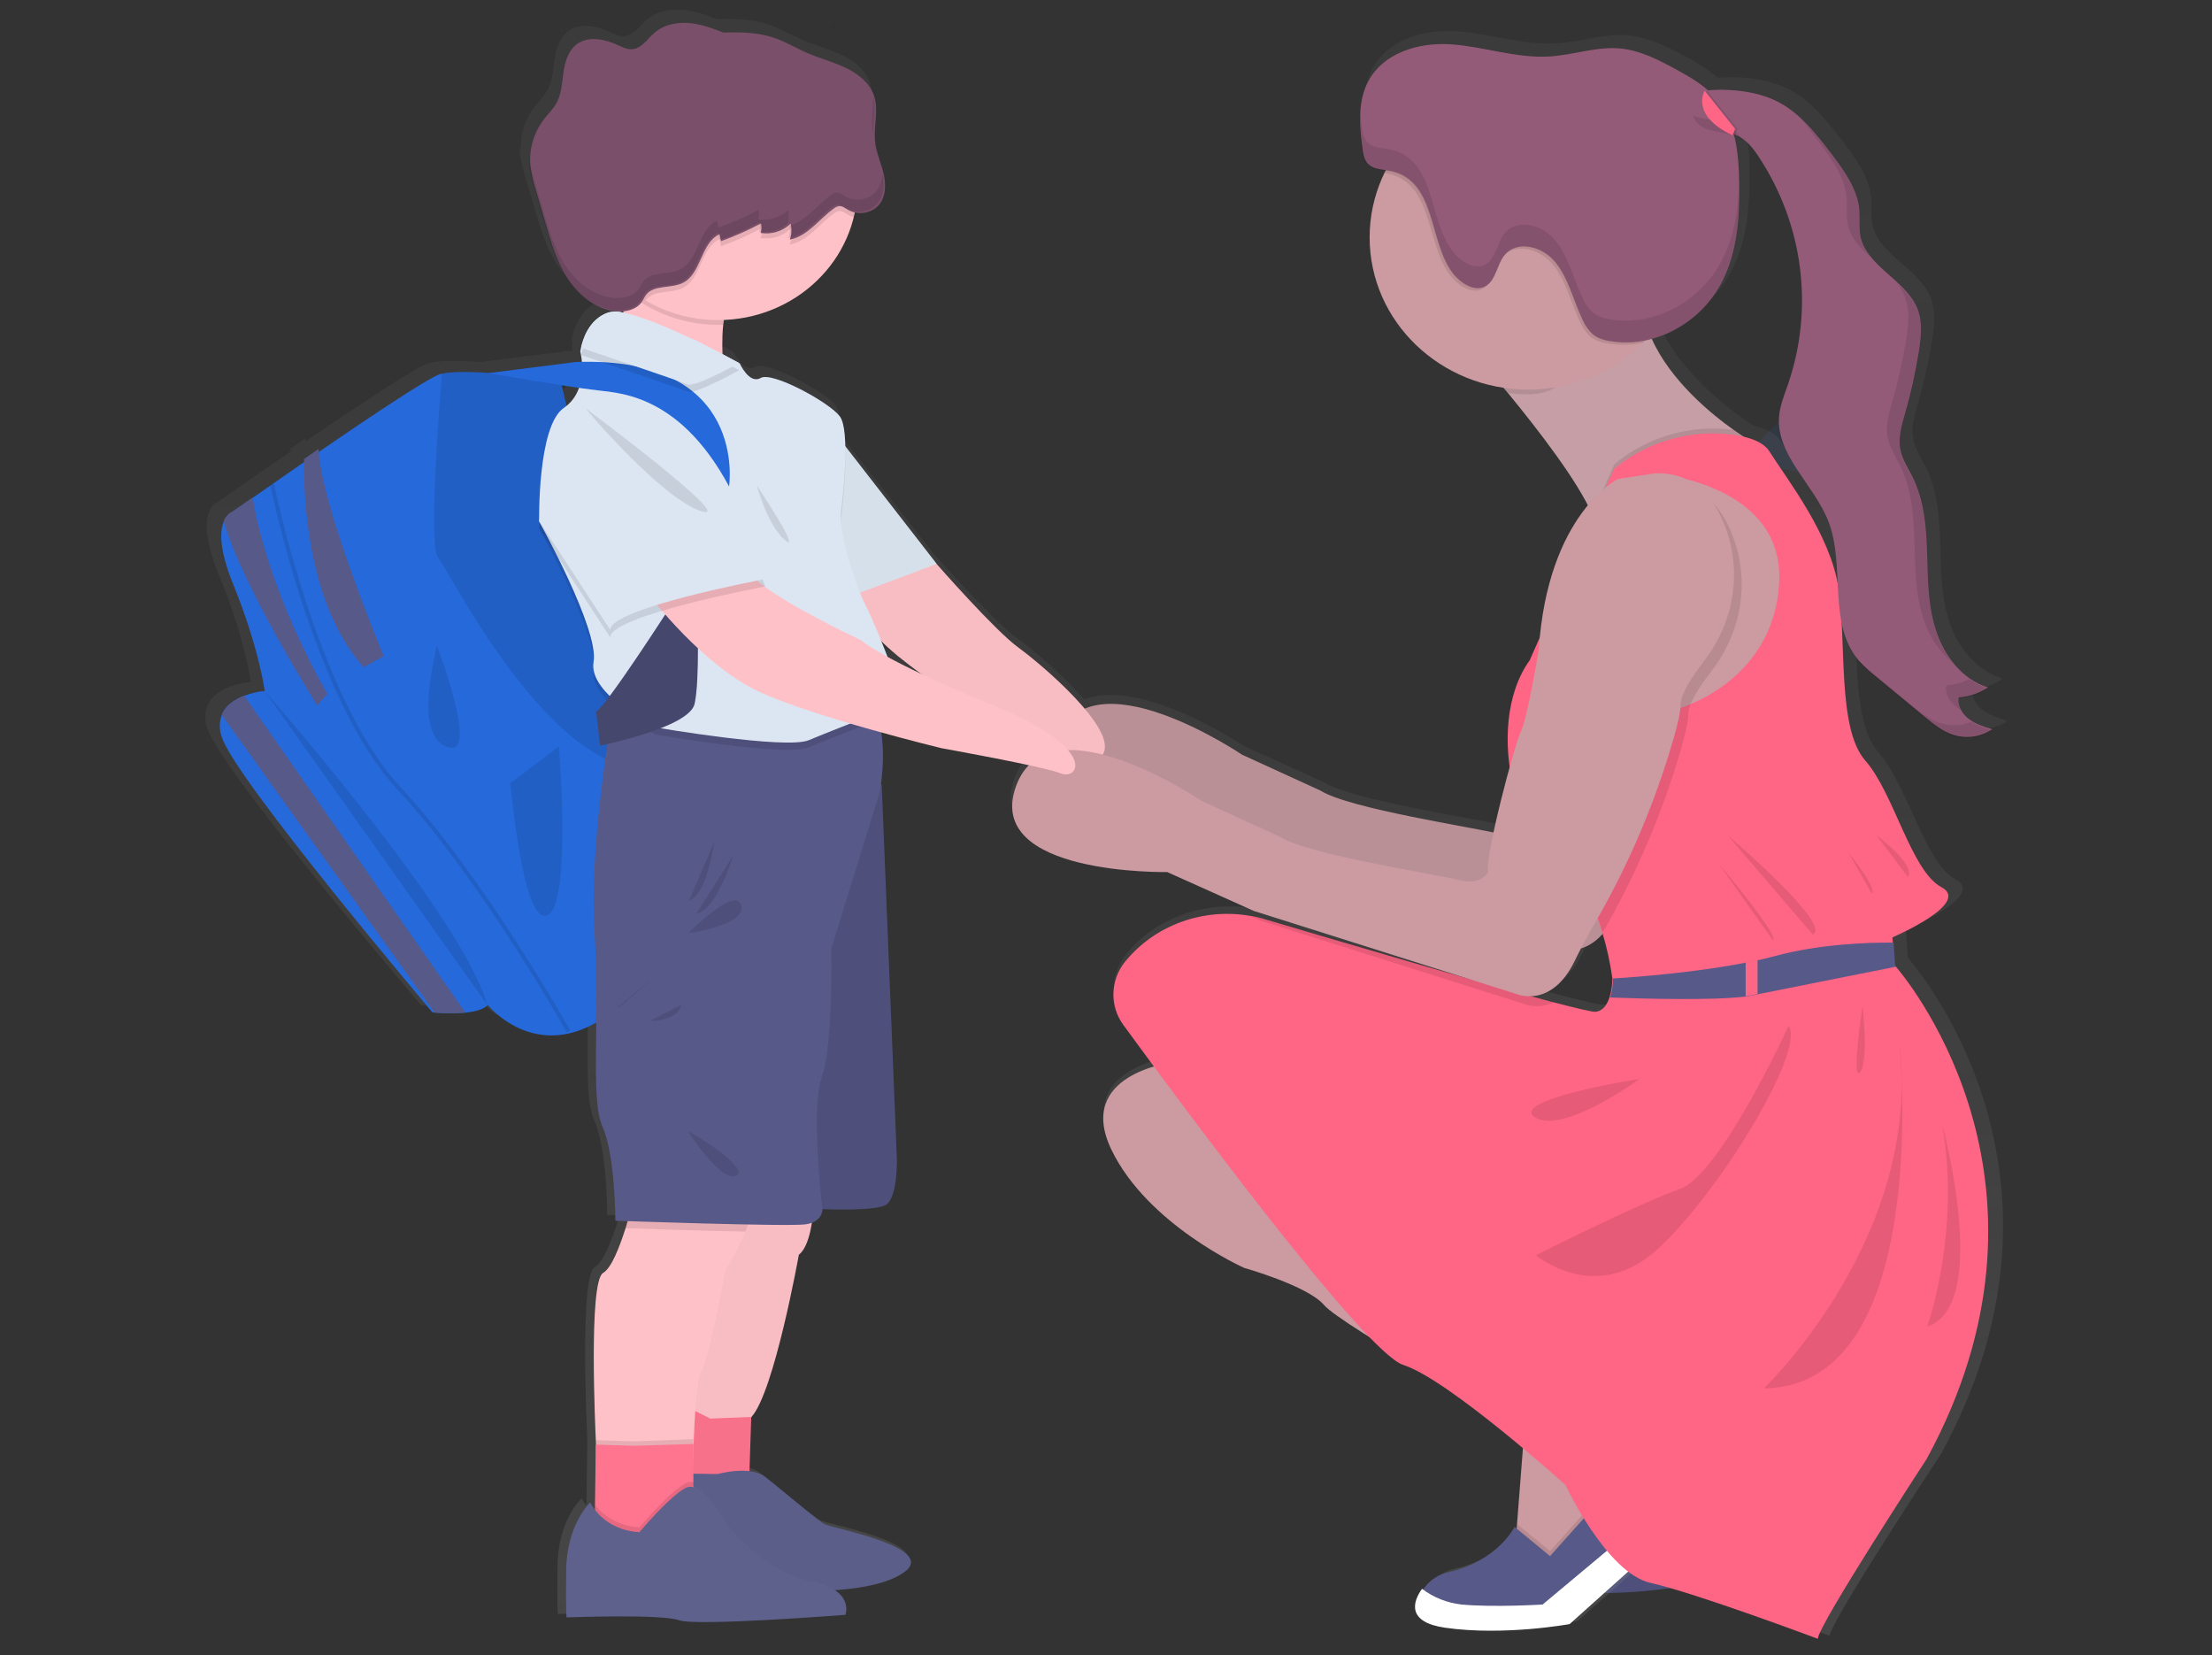 <?xml version="1.0" encoding="utf-8"?>
<!-- Generator: Adobe Illustrator 22.1.0, SVG Export Plug-In . SVG Version: 6.00 Build 0)  -->
<svg version="1.1" id="_x32_f6fd1f6-d78d-476c-9a6e-377c563dc101"
	 xmlns="http://www.w3.org/2000/svg" xmlns:xlink="http://www.w3.org/1999/xlink" x="0px" y="0px" viewBox="0 0 1097.1 820.8"
	 style="enable-background:new 0 0 1097.1 820.8;" xml:space="preserve">
<rect x="0" y="0" width="1097.1" height="820.8" fill="#333333" stroke="none"/>
<style type="text/css">
	.st0{fill:#FFC1C7;}
	.st1{fill:#575988;}
	.st2{fill:none;}
	.st3{opacity:0.1;enable-background:new    ;}
	.st4{opacity:0.1;fill:#2669DA;enable-background:new    ;}
	.st5{opacity:0.1;}
	.st6{fill:#2669DA;}
	.st7{fill:url(#SVGID_1_);}
	.st8{fill:#FFC1C8;}
	.st9{opacity:3.000000e-02;enable-background:new    ;}
	.st10{fill:#FF748F;}
	.st11{fill:#5D618C;}
	.st12{fill:#BA9097;}
	.st13{fill:#DCE6F2;}
	.st14{fill:#CC9AA1;}
	.st15{fill:#FFFFFF;}
	.st16{fill:#C69EA5;}
	.st17{fill:#FF6584;}
	.st18{opacity:0.2;enable-background:new    ;}
	.st19{fill:#794F6A;}
	.st20{fill:#945B79;}
	.st21{opacity:0.1;fill:none;stroke:#000000;stroke-width:2;stroke-miterlimit:10;enable-background:new    ;}
</style>
<title>back to school</title>
<path class="st0" d="M868.6,716.4l-3.8,5.3L841.5,755l-19.8,5.7L807,746.9l0.7-9.1l3.7-47.5c0,0-91.3-51.5-99.4-61.2
	s-39.6-18.4-39.6-18.4s-48-21.4-65.9-58.7s29.8-43.1,29.8-43.1l179.2,164.5L868.6,716.4z"/>
<path class="st1" d="M890.6,735.7l-56.8,50.9c0,0-32.6,6-61.8,1.8c-18.7-2.7-15.1-12.5-10.2-19.3l0.1-0.1c2.9-3.9,7.2-6.6,12.1-7.6
	c24.2-5.6,32.5-22.4,32.5-22.4l17.6,14.5l30.4-34.1l22.5,10.1L890.6,735.7z"/>
<line class="st2" x1="820.3" y1="777.6" x2="877" y2="730.2"/>
<path class="st3" d="M877,729.6l-13.4-6l1.3-1.8l3.8-5.3l-53.1-43.1L636.3,508.9c0,0-47.7,5.7-29.8,43.1s65.9,58.7,65.9,58.7
	s31.4,8.7,39.6,18.4s99.5,61.1,99.5,61.1l-3.7,47.5l-0.2,2.3l-1.2-1c0,0-8.3,16.8-32.5,22.4c-4.9,1.1-9.2,3.8-12.1,7.6l-0.1,0.1
	c-5,6.7-8.5,16.6,10.2,19.3c29.2,4.2,61.8-1.8,61.8-1.8l56.8-50.9L877,729.6z"/>
<path class="st4" d="M392.9,282h-24.2c6.7-0.2,12.3,4.8,12.5,11.2c0.2,6.4-5,11.8-11.7,12c-0.3,0-0.5,0-0.8,0h-140
	c-6.7-0.2-11.9-5.6-11.7-12c0.2-6.1,5.3-11,11.7-11.2H253c-6.7,0-12.1-5.2-12.1-11.6c0-6.4,5.4-11.6,12.1-11.6h-17.3
	c-6.7-0.2-11.9-5.6-11.7-12c0.2-6.1,5.3-11,11.7-11.2h140c6.7,0.2,11.9,5.6,11.7,12c-0.2,6.1-5.3,11-11.7,11.2h17.3
	c6.7,0,12.1,5.2,12.1,11.6C405,276.8,399.6,282,392.9,282L392.9,282z"/>
<g class="st5">
	<path class="st6" d="M910.8,234.2c-10.6,3.2-47.2-6-47.2-6s24.7-27.5,35.2-30.7c10.3-3.9,22,1,26,10.9c4,9.9-1.1,21.1-11.4,25
		C912.6,233.7,911.7,234,910.8,234.2L910.8,234.2z"/>
	<path class="st6" d="M815.2,232.2c6.3,8.8,40.9,23.3,40.9,23.3s-1.6-36.3-7.8-45.1c-6.9-8.3-19.5-9.7-28.2-3.1
		C812.3,213.3,810.2,223.8,815.2,232.2L815.2,232.2z"/>
</g>
<path class="st4" d="M366.5,40.3c0,0-10.2,27.1,10.9,29.5c2,0.9,4.4,0.5,5.9-1c0,0-1.5-0.5-0.1-3.1c0.5-0.9,0.8-1.9,1-3
	c0.3-1.4,0.2-2.8-0.4-4.1l0,0c0,0-0.9-8.7-13.2-15.4c0,0-2.2-3-3-3.2l0.6,5.2c0,0,4-0.6,6.5,1.5c0,0-6.3-1.6-6.5-0.7
	c0,0.2,0.5,2.8,0.5,2.8s6.9-1,10.7,2.3c0,0-7.3-2.9-10.5-1.3l1,3.8c0,0,7.3-1.4,11.7,2.2c0,0-7.7-2.8-11.5-1.4l1.5,3.6
	c0,0,7.1-1.2,10.8,1.8c0,0-9.2-2.4-10.4-1c0.6,1.4,1.5,2.7,2.4,3.9c0,0,5.1-0.8,7.1,1.2c0,0-6.3-1-6.6-0.3c0,0,3.2,3.7,5.9,4.8
	c-2.5-0.9-4.8-2.3-6.5-4.3c-0.2,1.6,0.2,3.1,0.9,4.5c0,0-2.7-1.2-1.7-5.5c0,0-2.4-3-2.4-3.6c0,0-1.6,4.1-1.3,6.9c0,0-2-3,0.8-7.9
	l-1.6-3.6c0,0-2.5,5.3-2.3,7.8c0,0-1.6-3.3,2-8.8l-1-3.7c-1.3,2.3-2.3,4.7-3,7.2c0,0-0.7-3.4,2.7-8.4l-0.4-2.6c0,0-1.8,3.2-2.2,4.2
	c-0.4,1-0.7,0.9-0.7,0.9c0.3-2.3,1.2-4.4,2.7-6.2C367.2,45.6,366.9,40.3,366.5,40.3z"/>
<linearGradient id="SVGID_1_" gradientUnits="userSpaceOnUse" x1="600" y1="-30.477" x2="600" y2="775.608" gradientTransform="matrix(1 0 0 -1 -51.45 780.43)">
	<stop  offset="0" style="stop-color:#808080;stop-opacity:0.25"/>
	<stop  offset="0.54" style="stop-color:#808080;stop-opacity:0.12"/>
	<stop  offset="1" style="stop-color:#808080;stop-opacity:0.1"/>
</linearGradient>
<path class="st7" d="M927.9,323.4c2.7,3,5.8,5.8,9,8.3l24.5,20c4.4,3.6,8.8,7.2,14.3,8.9c6.6,2,13.8,0.9,19.5-2.9l-0.4-0.1l0.4-0.3
	c-4.1-1.3-8.4-2.6-11.8-5.2c-2.8-2-4.7-5.1-5.2-8.4l0,0c0-0.2,0-0.3,0-0.5c0-0.5,0.1-0.9,0.1-1.4c5.3-0.4,10.3-2.1,14.7-5l-0.4-0.1
	l0.4-0.3c-13-4-22.1-15.7-26.2-28.2c-4.1-12.4-4.1-25.7-4.5-38.7c-0.4-13-1.4-26.4-7.3-38.1c-2.2-4.4-5-8.6-6.1-13.4
	c-0.3-1.4-0.4-2.9-0.4-4.3c0.1-4.6,1.5-9.3,2.8-13.8c2.9-10.1,5.2-20.4,6.9-30.7c0.7-3.7,1-7.4,1.1-11.1c0.1-3.6-0.5-7.3-1.8-10.7
	c-5.8-14.3-25.7-21.1-28.8-36.1c-0.4-2-0.5-4.1-0.5-6.1c0-1.1,0-2.3,0-3.4s0-2.4-0.1-3.5c-0.9-10.6-7.7-19.8-14.3-28.4
	c-7.9-10.3-16.3-21.1-28.5-26.6c-9.5-4.3-22.1-5.7-33.4-4.8c-5.1-4.2-10.6-7.8-16.5-10.8c-8.6-4.6-17.6-9.1-27.1-10.1
	c-12.1-1.3-24.1,3.2-36.2,3.9c-16.5,1-32.7-4.8-49.3-6s-35.5,4.1-42.9,20.1c-1.7,3.9-2.8,8-3.1,12.2l0,0c-0.1,0.8-0.1,1.6-0.2,2.4
	v0.1c-0.1,3.3,0,6.5,0.3,9.8v0.4c0,0.7,0.1,1.3,0.2,2c0,0.2,0,0.4,0.1,0.6c0,0.6,0.1,1.2,0.2,1.8l0.1,0.6c0.1,0.8,0.2,1.5,0.3,2.3
	c0.2,1.6,0.5,3.1,1,4.6c0.3,0.9,0.8,1.7,1.3,2.4c1.8,2.2,4.5,2.8,7.3,3.3l2.2,0.3c-0.2,0.4-0.5,0.9-0.7,1.3
	c-5,10.1-7.6,21.1-7.5,32.3c0,37.9,29.2,69.3,67.5,75l2.3,2.7c14.1,16.9,31.8,39.6,40.2,55.8c-9.7,11.6-21.1,32.1-24.3,66.5
	l-4.8,10.8c-10.1,13.9-12.7,34-10.1,52.7c-2.8,10.1-6.1,22.8-8.3,33.3c-16.7-3.6-73.8-12.4-87.2-20.9L617,369.9
	c0,0-51.5-34.5-79.2-23c-10.6-12.5-26.6-25.6-33.4-30.5c-11.8-8.5-41.2-41.7-41.2-41.7l-46-58.6c-0.1-6.8-0.9-12.6-2.8-15.1
	c-5.4-7-34.1-22.4-39.9-19.1c-5.7,3.3-10.5-7.2-10.5-7.2l-0.4-0.2c-1.1-0.6-4.1-2.3-8.4-4.5c-0.2-4.9-0.1-9.8,0.4-14.7
	c0.1-0.8,0.2-1.6,0.3-2.4c31.3-1.1,58.1-22,65.5-51.3c0.2-0.8,0.3-1.5,0.5-2.3c4.2,0.9,8.6-0.3,11.6-3.2c4-4.1,4.2-10.5,2.9-16
	c-1.3-5.5-3.8-10.8-4.4-16.4c-0.8-7.7,2-15.7-0.6-22.9c-2.2-6.2-7.9-10.7-14-13.6c-6.1-2.9-12.8-4.6-19-7.3
	c-6-2.5-11.5-5.9-17.7-7.9c-8-2.6-16.6-2.7-25.1-2.5c-5.3-2.1-10.7-4-16.4-4.6c-6.3-0.7-13.2,0.5-18,4.5c-3.8,3.2-6.8,8.3-11.9,8.5
	c-2.5,0.1-4.8-1.1-7-2.1c-6.3-2.9-14.4-4.6-20.1-0.7c-4.6,3.1-6.3,8.8-7.1,14s-0.9,10.8-3.6,15.6c-1.6,2.9-4.1,5.3-6.2,7.9
	c-5.2,6.7-7.7,15.1-6.9,23.4v0.2c-0.3-1.2-0.6-2.3-0.8-3.5c0,0.9,0,1.8,0.1,2.7c0.5,4.1,1.5,8.2,2.8,12.2l5.2,17.5
	c2.6,8.9,5.3,17.9,10.4,25.8c2,3.1,4.3,6,7,8.5c4.3,4.3,9.8,7.4,15.8,8.8c2.1,0.5,4.3,0.6,6.5,0.4c0,0.3-0.1,0.5-0.1,0.7
	c-0.5-0.1-0.9-0.2-1.4-0.2c-2-0.4-4.2-0.4-6.2,0.2c-9.9,3.4-12.9,13.7-13.8,17.7c-0.2,1-0.3,1.7-0.3,1.7s0.2,0.6,0.4,1.6l-0.1,0.3
	c-0.2,1-0.3,1.7-0.3,1.7s0.2,0.6,0.4,1.7l-2.6,0.1l-43.3,5.4c-9.9-0.7-19.3-0.8-24.3,0.3c-0.4,0.1-0.8,0.2-1.3,0.3
	c-6.3,2.1-35,21.1-60.9,38.7c0-0.5,0-1-0.1-1.4l-7.3,5c0,0.5,0,1,0,1.5c-1.8,1.2-3.7,2.5-5.4,3.7c-7.9,5.4-15.1,10.3-20.4,14.1
	c-6.5,4.5-10.5,7.3-10.5,7.3s-2.4,0.7-4,4.3c-2,4.5-2.7,13.6,4.6,31.5c13.1,31.8,15.9,53.3,15.9,53.3c-3.5,0.4-7,1.2-10.4,2.4
	c-4.5,1.7-9.3,4.7-11.2,9.6c-1.3,3.5-1.3,7.2-0.1,10.7C108.8,381.5,209,498.5,209,498.5l1.3,0.1c5.1,0.4,10.3,0.4,15.4,0
	c4.7-0.5,9.1-1.5,11.1-3.8c0,0,22.2,27.4,54.8,8.7c-0.2,24.8-0.9,43,3.2,52.2c6.4,14.2,6.4,46.7,6.4,46.7l6.1,0.2
	c-0.3,1.2-0.7,2.4-1.1,3.6c-2.8,8.9-6.9,19.6-11.3,22.2c-7.4,4.3-3.9,78.9-3.6,85.3l0,0c0,0.3,0,0.4,0,0.4l-0.4,30.1v2.4
	c-0.9-1.2-1.7-2.4-2.4-3.7c0,0-11.8,10.8-12,33.7c-0.2,22.9,0.2,23.7,0.2,23.7s47.7-1.8,56.7,1.4c9,3.2,83.8-2.7,83.8-2.7
	s2.8-6.9-5.2-12.2c12.7-0.9,26.6-3.2,34.8-8.9c17.9-12.4-36.1-22.1-39.9-24s-22.4-17.8-30.1-23.7c-2.3-1.6-5.1-2.6-8-2.8l1-27
	c11.5-12.4,23.9-80.9,23.9-80.9c4.1-3.3,5.8-11.2,6.6-16c3-1,5.1-3.7,5.2-6.7l0,0c13.1,0.4,29.7,0.3,32.9-2.7
	c5.4-5.2,4.8-22.7,4.8-22.7l-7.7-186.1l-0.5-0.7c1.3-8.5,1.3-17.2,0.1-25.7c17.2,4.7,30.6,7.9,30.6,7.9s25.9,4.6,44.1,8.4
	c-3,3-5.2,6.7-6.6,10.6c-16.3,44.6,76.3,42.7,76.3,42.7l43.7,19.4l102.9,32.3c-33.1-9.4-70.8-20.4-96.5-27.9
	c-2.5-0.7-5.1-1.3-7.7-1.8c-23.6-4.1-48.1,4.1-63.1,22.3c-0.2,0.2-0.3,0.4-0.5,0.7c-7.4,9.2-7.6,22-0.7,31.5
	c3.9,5.3,9.2,12.4,15.4,20.7c-13,3.8-34.6,14.3-21.5,41.4c18.2,37.6,67,59,67,59s31.9,8.8,40.2,18.5c2.3,2.7,11.3,8.8,23,16
	c7.5,7.7,13.4,12.7,16.9,13.8c14,4.4,41.2,25.6,60.4,41.6l-2.9,38l-0.2,2.3l-1.2-1c0,0-8.5,16.9-33,22.5c-4.9,1.1-9.3,3.8-12.3,7.7
	l-0.1,0.1l-0.7,1l-0.6-0.4c-5,6.8-7.4,16.7,11.6,19.4c29.7,4.2,62.8-1.8,62.8-1.8l29.6-26.2c3.3,2.7,7.1,4.6,11.3,5.6
	c22.1,4.8,84.2,27.9,84.2,27.9c0-6.5,54.9-89.7,54.9-89.7c74.1-134.6-6.5-235.1-15.4-245.6l-0.8-0.9l-0.7-11.2l-0.2-2.6
	c0,0,40-17,24.7-25c-15.3-8.1-23.9-46.9-38.3-63c-11.3-12.6-10.6-41.9-11.8-66.8c1.3,6.2,4.1,11.9,8.1,16.9c0.1,0.1,0.2,0.2,0.3,0.3
	l-1.1-0.9C927.3,322.7,927.6,323.1,927.9,323.4z M435.2,313.1c5.1,5.3,14.1,12.1,20.1,16.4c-7.1-3.3-12.7-6.2-17-8.4
	C437.4,318.4,436.3,315.7,435.2,313.1L435.2,313.1z M282.9,187c-1.2,3.5-3.5,6.7-6.5,9l-2.5-10.4C277.3,186.1,280.3,186.6,282.9,187
	z M784.8,472.7c1-2,2-4.1,3.1-6c4.4-1.4,8.3-4,11.2-7.4c2.2,7.3,3.8,14.7,4.8,22.2c0,0.3,0,0.5,0,0.5c-0.1,3-0.5,6-1.4,9
	c-1.2,3.5-3.3,6.8-7.1,7.2c-1.6,0.2-9.4-1.7-21.2-4.7c-3.4-0.9-7.1-1.9-11.1-3C769.3,490.1,778,486.7,784.8,472.7z M883,218.4
	c-2.3-3.6-7.2-5.9-13.2-7.3c-1.1-0.7-2.8-1.8-4.9-3.3c-10.5-7.4-31.6-24.1-41.3-45.4c2.7-0.7,5.3-1.6,7.9-2.8
	c3.9-1.7,7.7-3.9,11.1-6.4c1.2-0.9,2.3-1.8,3.4-2.7c2.8-2.4,5.3-5,7.5-7.9c0.9-1.2,1.8-2.3,2.5-3.6c1.2-1.9,2.3-3.8,3.3-5.8
	c2.3-4.6,4-9.5,5.3-14.5c0.5-2,0.9-4,1.3-6.1s0.7-4.1,0.9-6.2c0.8-7.3,1.1-14.7,0.9-22c0-0.3,0-0.7,0-1.1c0-0.1,0-0.3,0-0.4l0,0
	c0-7.4-0.9-14.9-2.5-22.2c0.6,0.2,1.1,0.4,1.7,0.7c0.9,0.4,1.8,0.9,2.6,1.5c-0.2-0.3-0.4-0.6-0.6-0.8c3.6,2.3,6.4,5.8,8.8,9.3
	c22.6,33.8,28.1,75.6,14.9,113.7c-1.8,5.2-4,10.3-4.5,15.7c-1.8,19.4,17.6,34.2,24.8,52.5c3.6,9.1,4.2,19.3,4.6,29.3
	C911.9,257.4,892,232.4,883,218.4L883,218.4z"/>
<path class="st8" d="M403.1,602.3c0,0-0.9,15.1-6.9,19.9c0,0-12.2,68.1-23.5,80.4l-1.9,6.9l-47.1-5.1l9.4-60.2l8.8-55.4L403.1,602.3
	z"/>
<path class="st9" d="M403.1,602.3c0,0-0.9,15.1-6.9,19.9c0,0-12.2,68.1-23.5,80.4l-1.9,6.9l-47.1-5.1l9.4-60.2l8.8-55.4L403.1,602.3
	z"/>
<polygon class="st10" points="352.3,703.4 372.6,702.6 371.6,733.2 356,743.2 328,737.3 338.3,696.4 "/>
<polygon class="st9" points="352.3,703.4 372.6,702.6 371.6,733.2 356,743.2 328,737.3 338.3,696.4 "/>
<path class="st11" d="M356,730.9c0,0,15.9-4.5,23.5,1.4s25.9,21.6,29.6,23.5c3.7,2,56.7,11.6,39.2,23.9s-62.5,8.8-62.5,8.8
	s-29.4-8.2-30.2-8.6c-0.8-0.4-18.8-8.8-19.4-9.4c-0.6-0.6,5.1-39.8,5.1-39.8L356,730.9z"/>
<path class="st9" d="M356,730.9c0,0,15.9-4.5,23.5,1.4s25.9,21.6,29.6,23.5c3.7,2,56.7,11.6,39.2,23.9s-62.5,8.8-62.5,8.8
	s-29.4-8.2-30.2-8.6c-0.8-0.4-18.8-8.8-19.4-9.4c-0.6-0.6,5.1-39.8,5.1-39.8L356,730.9z"/>
<path class="st6" d="M309.9,323.6l-0.9,56l-2.1,119.5l-1.3,1c-37.4,31-63.7-1.8-63.7-1.8c-2,2.3-6.3,3.3-10.9,3.8
	c-5.1,0.4-10.1,0.4-15.2,0l-1.3-0.1c0,0-98.6-116.4-104.6-136.8c-1.2-3.5-1.2-7.2,0.1-10.7c1.9-4.9,6.6-7.8,11.1-9.5
	c3.3-1.2,6.7-2.1,10.2-2.4c0,0-2.8-21.4-15.7-53c-7.2-17.8-6.5-26.8-4.5-31.3c1.6-3.5,3.9-4.3,3.9-4.3s4-2.8,10.4-7.2
	c5.3-3.7,12.3-8.6,20.1-14l7.2-5c26.6-18.3,58.7-39.9,65.3-42.2c0.4-0.1,0.8-0.3,1.3-0.3c13.5-3.1,58.7,3.4,58.7,3.4L309.9,323.6z"
	/>
<path class="st2" d="M309.9,323.6l-0.9,56c-44.7-12.6-86.2-96.4-91.7-103c-4.7-5.7,0.1-69.6,1.9-91.3c13.5-3.1,58.7,3.4,58.7,3.4
	L309.9,323.6z"/>
<path class="st3" d="M309.9,323.6l-0.9,56c-44.7-12.6-86.2-96.4-91.7-103c-4.7-5.7,0.1-69.6,1.9-91.3c13.5-3.1,58.7,3.4,58.7,3.4
	L309.9,323.6z"/>
<path class="st12" d="M822.5,214.6c0,0-34.8,17.2-39.2,84.6c0,0-5.7,34.3-8.8,40.4c-3.1,6-18.2,63-16.3,69.9c0,0-3.1,6.9-14.8,3.9
	c-11.6-3-74.4-12.4-88.5-21.4l-38.9-17.8c0,0-76-51.5-92-7.2c-16,44.3,75,42.5,75,42.5l43,19.3L772.2,470c0,0,17.3,7.5,28.9-16.6
	c7.4-15.2,16.3-29.7,26.4-43.4c0,0,26.4-71.1,26.1-83.1s28.3-40.7,28.3-40.7s5.7-75.9-40.8-74.4L822.5,214.6z"/>
<path class="st8" d="M453.9,273.2c1.9,2.1,10.7,6.5,10.7,6.5s28.9,33,40.5,41.4c11.6,8.4,49.6,40.7,41.9,52.9
	c-7.7,12.2-16.3,9.5-16.3,9.5l-68-45.2c0,0-23.9-16.4-28.7-24.2s-10.8-24.2-10.8-24.2L453.9,273.2z"/>
<path class="st9" d="M453.9,273.2c1.9,2.1,10.7,6.5,10.7,6.5s28.9,33,40.5,41.4c11.6,8.4,49.6,40.7,41.9,52.9
	c-7.7,12.2-16.3,9.5-16.3,9.5l-68-45.2c0,0-23.9-16.4-28.7-24.2s-10.8-24.2-10.8-24.2L453.9,273.2z"/>
<polygon class="st13" points="415.8,216.8 464.6,279.6 420.7,296.1 402.5,243.5 "/>
<polygon class="st9" points="415.8,216.8 464.6,279.6 420.7,296.1 402.5,243.5 "/>
<path class="st1" d="M428.5,376.9l8.8,12.4l7.5,185c0,0,0.6,17.5-4.7,22.6s-49,1.8-49,1.8s1.6-188.6,2.2-192.2
	S428.5,376.9,428.5,376.9z"/>
<path class="st3" d="M428.5,376.9l8.8,12.4l7.5,185c0,0,0.6,17.5-4.7,22.6s-49,1.8-49,1.8s1.6-188.6,2.2-192.2
	S428.5,376.9,428.5,376.9z"/>
<path class="st8" d="M369.7,610.7c-2.9,6.7-6.2,13.3-10,19.6c0,0-8.2,44.7-11.6,48.8c-2.5,3-3.7,25.5-4.1,37.2
	c-0.2,4.2-0.2,7.1-0.2,7.1l-48,22l-0.2-29c0,0,0-0.1,0-0.4l0,0c-0.3-6.4-3.8-80.5,3.5-84.8c4.3-2.5,8.3-13.3,11.1-22
	c2.1-6.8,3.4-12.5,3.4-12.5s53.3-3.3,57.8,2.2C372.9,600.8,371.8,605.5,369.7,610.7z"/>
<path class="st3" d="M369.7,610.7c-21.6-0.4-48.7-1.3-59.7-1.7c2.1-6.8,3.4-12.5,3.4-12.5s53.3-3.3,57.8,2.2
	C372.9,600.8,371.8,605.5,369.7,610.7z"/>
<path class="st1" d="M306.7,336.6c0,0-14.8,75.3-11.9,123.8s-2.2,84.3,4.1,98.5c6.3,14.2,6.3,46.4,6.3,46.4s85.4,3,94.2,1.8
	s8.5-7.5,8.5-7.5s-6-50-0.3-65.7s4.7-63.6,4.7-63.6l23.9-77.1c0,0,7.2-34.6-7.8-48.8C413.1,330.2,306.7,336.6,306.7,336.6z"/>
<path class="st14" d="M813.4,734.5l-3.8,5.3l-23.3,33.3l-19.8,5.7l-14.8-13.9l0.7-9.1l3.7-47.5c0,0-91.3-51.5-99.4-61.2
	c-8.2-9.6-39.6-18.4-39.6-18.4s-48-21.4-65.9-58.7s29.8-43.1,29.8-43.1l179.2,164.5L813.4,734.5z"/>
<polygon class="st3" points="809.7,739.8 786.4,773 766.6,778.8 751.8,764.9 752.5,755.8 768.8,769.1 799.2,735.1 "/>
<path class="st1" d="M835.3,753.8l-56.8,50.9c0,0-32.6,6-61.8,1.8c-18.7-2.7-15.1-12.5-10.2-19.3l0.1-0.1c2.9-3.9,7.2-6.6,12.1-7.6
	c24.2-5.6,32.5-22.4,32.5-22.4l17.6,14.5l30.4-34.1l22.5,10.1L835.3,753.8z"/>
<path class="st15" d="M835.3,754.4l-56.8,50.9c0,0-32.6,6-61.8,1.8c-18.7-2.7-16.3-12.5-11.4-19.3c5.6,4.3,12.4,7,19.6,7.8
	c16,1.5,40.2,0,40.2,0l56.7-47.4L835.3,754.4z"/>
<path class="st8" d="M366.3,144.2c-4.6,2.2-6.7,9.1-7.6,16.9c-1.4,13.3,0.9,29.4,0.9,29.4s-62.8-16.5-56.1-19.7
	c3.9-1.8,5.9-15.3,6.9-26.3c0.8-8.2,1-15,1-15S378.8,138.2,366.3,144.2z"/>
<path class="st16" d="M866,217.3c0,0-76.2,69.1-73.7,49c0.4-2.8-0.7-6.7-2.6-11.2c-7-16.3-26.5-41.6-41.7-60.1
	c-11.2-13.6-20.1-23.5-20.1-23.5s94.6-76.3,87.1-32.9c-1.6,9.9-0.1,20,4.1,29.1c9.4,21.3,30.3,38.1,40.8,45.5
	C863.6,215.8,866,217.3,866,217.3z"/>
<path class="st3" d="M804.5,151.8c-1.4,1.6-6.4,7.3-7.9,8.8c-14.3,14.3-16.2,34.9-38.5,34.9c-3.4,0-6.7-0.2-10-0.6
	c-11.2-13.6-20.1-23.5-20.1-23.5s94.6-76.3,87.1-32.9C813.1,148.9,800.5,142.8,804.5,151.8z"/>
<path class="st14" d="M836.7,117.7c0,41.7-35.2,75.5-78.7,75.5c-43.5,0-78.7-33.8-78.7-75.5c0-41.7,35.2-75.5,78.7-75.5c0,0,0,0,0,0
	c43.3-0.2,78.5,33.4,78.7,74.9C836.7,117.3,836.7,117.5,836.7,117.7z"/>
<path class="st3" d="M866,217.3c0,0-76.2,69.1-73.7,49c0.4-2.8-0.7-6.7-2.6-11.2l11-24.9c13.5-11.3,30.8-17.6,48.7-17.7
	c3.3,0,6.5,0.2,9.8,0.6l0.6,0.1C863.6,215.8,866,217.3,866,217.3z"/>
<path class="st17" d="M955.6,723.4c0,0-54,82.7-54,89.2c0,0-61.1-22.9-82.9-27.7c-21.8-4.8-42.3-48.6-42.3-48.6
	s-57.8-52.2-80.4-59.5c-19.2-6.1-111.3-130.9-138.8-168.5c-6.9-9.4-6.6-22.1,0.7-31.3l0.5-0.6c14.8-17.9,38.7-26.4,62.1-22.2
	c2.5,0.4,5.1,1,7.5,1.8c39.5,11.7,108,31.9,142.5,41c11.6,3,19.3,4.8,20.8,4.7c3.8-0.4,5.8-3.6,7-7.2c0.9-2.9,1.3-5.9,1.4-8.9
	c0,0,0-0.2,0-0.5c-1.1-7.7-2.7-15.2-5-22.7c-4-13.3-11-28.8-22.6-36.2c-9.6-6.2-17.3-19.7-21.3-35.5c-5.4-21.3-4.1-46.7,7.9-63.3
	l11.6-26.3l19.4-44l10.8-24.5c13.5-11.3,30.8-17.6,48.7-17.7c3.3,0,6.5,0.2,9.8,0.6c8.3,1.1,15.5,3.5,18.5,8.2
	c9.2,14.5,30.1,41,34.3,67.5s-0.8,69.9,13.4,86c14.2,16.1,22.6,54.6,37.7,62.7c15.1,8-24.3,24.9-24.3,24.9l0.2,2.5l0.7,11.1
	c0,0,0.3,0.3,0.8,0.9C949.2,489.7,1028.4,589.6,955.6,723.4z"/>
<path class="st1" d="M940.5,479.3c-16.5,3.3-52.6,10.5-68.7,13.7l-2.8,0.6c-0.9,0.2-2,0.3-3.1,0.5c-16.2,2.1-51.3,1.1-67.3,0.5
	c0.9-2.9,1.3-5.9,1.4-8.9c0,0,0-0.2,0-0.5c12.2-0.8,41.2-3,66-7.9c2-0.4,4-0.8,6-1.2c2.8-0.6,5.5-1.3,8.2-2c22.2-6,45.7-6.8,59-6.7
	l0.7,11.1C939.7,478.4,939.9,478.7,940.5,479.3z"/>
<path class="st17" d="M871.7,475.9v17l-2.8,0.6c-0.9,0.2-2,0.3-3.1,0.5v-16.8C867.8,476.8,869.8,476.4,871.7,475.9z"/>
<path class="st3" d="M887.1,508.6c0,0-33.6,73.8-54,81s-71.3,32.8-71.3,32.8s29.2,24.7,59.6-2.4S895.9,520.6,887.1,508.6z"/>
<path class="st3" d="M923.8,498.6c0,0,3.1,28-1.3,33.1S923.8,498.6,923.8,498.6z"/>
<path class="st3" d="M942.1,517c0,0,17,170.5-67.2,171.4C874.9,688.4,953.7,613.4,942.1,517z"/>
<path class="st3" d="M963.4,558c0,0,24.2,89.5-7.5,99.7C955.9,657.7,972.5,611.3,963.4,558z"/>
<path class="st3" d="M813,535.1c-1.6,0-65.3,10.5-51.5,19S813,535.1,813,535.1z"/>
<path class="st3" d="M857,414.3c0,0,52.1,44.3,42.1,49.1"/>
<path class="st3" d="M852.6,428.5c0,0,30.1,35.5,26.7,37.7"/>
<path class="st3" d="M916.9,423c0,0,13.8,16.6,11.6,20.2"/>
<path class="st3" d="M930.8,414.3c0,0,19.8,14.7,15.4,20.5"/>
<path class="st14" d="M820.9,234.8c0,0,64.4,4.8,61.5,54.5s-50.9,62.4-50.9,62.4l-62.5-17.2C769.1,334.5,797,238.1,820.9,234.8z"/>
<path class="st3" d="M628.1,456c39.5,11.7,108,31.9,142.5,41c-4.6,2.2-9.9,2.5-14.7,0.8l-130.3-41.2l-5.1-2.3
	C623.1,454.6,625.6,455.2,628.1,456z"/>
<path class="st3" d="M848.6,333.1c-6.1,7.8-11.5,16.3-11.3,21.5c0.1,3.8-2.5,13.5-6,24.9c-9,28.8-21.2,56.5-36.4,82.8
	c-4-13.3-11-28.8-22.6-36.2c-9.6-6.2-17.3-19.7-21.3-35.5c3.1-11.4,6-21,7.1-23.3c3.1-6,8.8-40.4,8.8-40.4
	c0.5-8.7,1.7-17.4,3.6-25.9c4.6-20.9,12.3-34.9,19.4-44c8.6-11,16.3-14.8,16.3-14.8l18.5-2.7c21.3-0.7,31.6,14.9,36.6,32
	C867.4,292.8,862.3,315.5,848.6,333.1z"/>
<path class="st14" d="M802.4,237.5c0,0-34.8,17.2-39.2,84.6c0,0-5.7,34.3-8.8,40.4c-3.1,6-18.2,63-16.3,69.9c0,0-3.1,6.9-14.8,3.9
	c-11.6-3-74.4-12.4-88.5-21.4l-38.9-17.8c0,0-76-51.5-92-7.2s75,42.5,75,42.5l43,19.3l130.3,41.2c0,0,17.3,7.5,28.9-16.6
	c2.9-6,6-11.7,9-17c15.7-26.8,28.2-55.1,37.4-84.6c3.6-11.5,6.1-21.1,6-24.9c-0.1-5.3,5.3-13.7,11.3-21.5
	c13.8-17.6,18.8-40.3,12.7-61.6c-5-17.1-15.3-32.7-36.6-32L802.4,237.5z"/>
<path class="st3" d="M366.3,144.2c-4.6,2.2-6.7,9.1-7.6,16.9c-0.8,0-1.6,0-2.4,0c-16.9,0-33.2-5.9-45.8-16.7c0.8-8.2,1-15,1-15
	S378.8,138.2,366.3,144.2z"/>
<path class="st8" d="M425.3,92.4c0,36.6-30.9,66.3-69.1,66.3s-69.1-29.7-69.1-66.3s30.9-66.3,69.1-66.3
	C394.3,26.2,425.2,55.8,425.3,92.4z"/>
<path class="st3" d="M448.6,351.9c0,0-36.1,13.9-47.4,18.7s-76-6.3-76-6.3s-33.6-16.3-30.8-32.5s-27-69.6-27-69.6
	s-0.9-47.3,12.2-56.3c13.2-9,8.2-28,8.2-28s0.1-0.6,0.3-1.7c0.8-4,3.8-14.3,13.5-17.6c2-0.5,4.1-0.6,6.1-0.2
	c9.4,1.4,24.8,8.1,37.5,14.2c10.5,5.1,19.3,9.9,21.3,11l0.4,0.2c0,0,4.7,10.5,10.4,7.2c5.7-3.3,33.9,12,39.2,19
	c5.3,6.9,1.6,39.5,0.6,47.6c-0.9,8.1,5.3,32.2,12.2,46.1C436.4,317.6,448.6,351.9,448.6,351.9z"/>
<path class="st13" d="M448.6,348.3c0,0-36.1,13.9-47.4,18.7s-76-6.3-76-6.3s-33.6-16.3-30.8-32.5s-27-69.6-27-69.6
	s-0.9-47.3,12.2-56.3c13.2-9,8.2-28,8.2-28s0.1-0.6,0.3-1.7c0.8-4,3.8-14.3,13.5-17.6c2-0.5,4.1-0.6,6.1-0.2
	c9.4,1.4,24.8,8.1,37.5,14.2c10.5,5.1,19.3,9.9,21.3,11l0.4,0.2c0,0,4.7,10.5,10.4,7.2c5.7-3.3,33.9,12,39.2,19
	c5.3,6.9,1.6,39.5,0.6,47.6s5.3,32.2,12.2,46.1C436.4,313.9,448.6,348.3,448.6,348.3z"/>
<path class="st1" d="M331.7,302c0,0-31,48.2-36,50.8l1.9,16.9c0,0,44.2-8.8,46.9-20.7s1.3-47.6,1.3-47.6L331.7,302z"/>
<path class="st18" d="M331.7,302c0,0-31,48.2-36,50.8l1.9,16.9c0,0,44.2-8.8,46.9-20.7s1.3-47.6,1.3-47.6L331.7,302z"/>
<path class="st3" d="M375.3,240.6c0,0,5.5,20.3,14.1,27.3C398.1,274.8,375.3,240.6,375.3,240.6z"/>
<path class="st8" d="M321.5,294.3c0.8,1.4,27.3,36,55.2,48.8c27.9,12.8,90.3,27.9,90.3,27.9s50.5,9,59.2,12.5
	c8.6,3.5,19.6-12-34.5-34.2c-54.2-22.1-64.7-31.9-64.7-31.9s-47.1-22-54.6-32.9C364.8,273.6,321.5,294.3,321.5,294.3z"/>
<path class="st3" d="M341.2,462.8c0.9-0.6,23.5-23.8,26.4-13.9S341.2,462.8,341.2,462.8z"/>
<path class="st3" d="M354.4,417c-0.3,0.9-3.5,26.5-12.6,29.5"/>
<path class="st3" d="M363.8,423.9c0,0-8.2,27.4-18.5,29.2"/>
<path class="st3" d="M322.4,506.2c0,0,13.8,0.3,15.7-8.1"/>
<path class="st3" d="M341.2,561c1.9,0.3,31.4,18.4,23.9,22C357.6,586.6,341.2,561,341.2,561z"/>
<path class="st3" d="M343.9,713.6v2.8c-0.2,4.2-0.2,7.1-0.2,7.1l-48,22l-0.2-29c0,0,0-0.1,0-0.4l0,0v-2l19.2,0.6L343.9,713.6z"/>
<polygon class="st10" points="352.9,755.7 312.9,770.4 294.9,760.3 295.1,746.3 295.5,716.3 314.7,716.9 343.9,716 343.9,736.9 "/>
<path class="st3" d="M352.9,755.8l-40,14.7l-18-10.2l0.2-14c5.3,6.6,13.4,10.7,22.1,11c0,0,14.1-16.9,22.7-21.8
	c1.2-0.7,2.7-0.9,4.1-0.5v2L352.9,755.8z"/>
<path class="st11" d="M317.2,759.7c0,0-16.3,0.2-24.5-14.7c0,0-11.6,10.8-11.9,33.5c-0.2,22.7,0.2,23.5,0.2,23.5s47-1.8,55.8,1.4
	c8.8,3.1,82.5-2.7,82.5-2.7s4.9-12.4-17.4-16.7c-22.3-4.3-40.6-27.1-41.3-28c-0.6-1-12.3-22.9-20.8-18.1
	C331.3,742.7,317.2,759.7,317.2,759.7z"/>
<path class="st3" d="M416.2,14.4l-4.7-0.6l2.9-0.1L416.2,14.4z"/>
<path class="st3" d="M425.3,92.4c0,5.1-0.6,10.3-1.8,15.3c-1-0.3-2.1-0.7-3-1.2c-1.3-0.8-2.7-2-4.3-1.8c-0.9,0.1-1.8,0.5-2.5,1.1
	c-7.4,5.2-13,13.8-22,15.5c0.9-2.5,1-5.3,0.4-7.9c-3.9,3.8-9.4,5.5-14.9,4.6c0.7-1.5,0.7-3.2,0.2-4.7c-6.4,3.4-13,6.4-19.8,8.8
	c-0.2-1.2-0.5-2.3-0.7-3.5c-9.6,4.5-8.9,19.8-18.5,24.3c-5.7,2.7-13.8,0.8-17.8,5.6c-0.2,0.2-0.3,0.4-0.4,0.6
	c-32.5-19.1-42.8-59.9-22.9-91.1c19.9-31.2,62.4-41,94.9-22C412.7,48,425.2,69.4,425.3,92.4L425.3,92.4z"/>
<path class="st19" d="M360.5,16.8c-5.8-2.3-11.7-4.6-17.9-5.3c-6.2-0.7-13,0.5-17.7,4.5c-3.8,3.2-6.7,8.3-11.7,8.4
	c-2.4,0.1-4.7-1.1-6.9-2.1c-6.3-2.9-14.1-4.5-19.8-0.7c-4.5,3.1-6.2,8.7-7,14s-0.9,10.8-3.5,15.5c-1.6,2.9-4.1,5.3-6.1,7.9
	c-5.2,6.7-7.6,15-6.8,23.3c0.5,4.1,1.4,8.2,2.7,12.1l5.1,17.4c2.6,8.8,5.2,17.8,10.2,25.6c4.9,7.8,12.6,14.6,21.8,16.6
	c5.6,1.2,12.4,0.2,15.5-4.4c0.8-1.2,1.3-2.5,2.2-3.6c3.9-4.8,12-2.9,17.8-5.6c9.6-4.5,8.9-19.8,18.5-24.3l0.7,3.5
	c6.8-2.5,13.4-5.4,19.8-8.8c0.5,1.6,0.4,3.2-0.2,4.7c5.4,0.9,11-0.8,14.9-4.6c0.7,2.6,0.6,5.3-0.4,7.9c9-1.7,14.6-10.3,22-15.5
	c0.7-0.6,1.6-1,2.5-1.1c1.6-0.1,2.9,1,4.3,1.8c4.8,2.8,11,2,14.9-1.8c4-4.1,4.1-10.5,2.9-15.9c-1.3-5.5-3.8-10.7-4.3-16.3
	c-0.8-7.6,2-15.5-0.6-22.8c-2.1-6.1-7.8-10.6-13.8-13.5c-6-2.9-12.6-4.6-18.7-7.2c-5.9-2.5-11.3-5.9-17.4-7.9
	c-8.8-2.9-18.3-2.7-27.6-2.4"/>
<path class="st6" d="M361.6,241.2c0,0,10-64.9-76-61.7l-43.3,5.5c0,0,41.3,7.1,51.3,8.2l1.1,0.1C303.9,195,335.7,193,361.6,241.2z"
	/>
<path class="st3" d="M306.7,499.8v-0.7C342,469.8,306.7,499.8,306.7,499.8z"/>
<path class="st1" d="M230.8,502.1c-5.1,0.4-10.1,0.4-15.2,0L110,354.5c1.9-4.9,6.6-7.8,11.1-9.5L230.8,502.1z"/>
<path class="st1" d="M162.3,344.1l-5,5.7c0,0-38.1-60.7-46.3-91.6c1.6-3.5,3.9-4.3,3.9-4.3s4-2.8,10.4-7.2
	C127.7,261.3,135.8,296.8,162.3,344.1z"/>
<path class="st1" d="M190.3,325.4l-10,5.4c-27.4-30.8-29.8-82.5-29.5-103.2l7.2-5C158.9,249.8,190.3,325.4,190.3,325.4z"/>
<path class="st3" d="M216.6,320c-0.3,3.9-11.9,43.7,5,50.3C238.6,376.9,216.6,320,216.6,320z"/>
<path class="st3" d="M253,388.4c0.6,2.1,6.3,70.8,18.5,65.4c12.2-5.4,5.7-83.7,5.7-83.7L253,388.4z"/>
<path class="st3" d="M836.7,117.7c0,19.5-7.8,38.3-21.9,52.3c-5.7,1.2-11.7,1.3-17.5,0.3c-3-0.4-5.8-1.4-8.2-3.1
	c-2.3-2-4.1-4.5-5.3-7.3c-4.6-9.5-6.9-20.4-13.4-28.5c-6.4-8.1-19.5-11.7-25.7-3.3c-3.4,4.5-3.9,11.4-8.5,14.6
	c-5.4,3.8-12.6-0.7-16.8-6c-12.4-15.7-8.2-46.5-31.9-50.8l-1-0.2c18.5-37.8,65.3-54,104.7-36.3C819.1,61.7,836.7,88.4,836.7,117.7z"
	/>
<path class="st20" d="M689,84.6c-3.8-0.7-8.3-0.6-10.9-3.8c-1.5-1.9-2-4.5-2.3-7c-1.5-10.7-2.4-22.1,2-31.8
	c7.3-15.9,26-21.2,42.2-20c16.3,1.2,32.2,7,48.5,6c12-0.7,23.7-5.2,35.7-3.9c9.4,1,18.2,5.5,26.7,10.1c7.9,4.3,16,8.9,21.7,16.4
	c8.3,10.9,9.8,26,10,40.1c0.3,16.6-0.9,33.8-8.2,48.4c-10.5,21.2-34,33.8-55.9,30c-3-0.4-5.8-1.4-8.2-3.1c-2.3-2-4.1-4.6-5.3-7.3
	c-4.6-9.5-6.9-20.4-13.4-28.5c-6.4-8.1-19.5-11.6-25.7-3.3c-3.4,4.5-3.9,11.4-8.5,14.6c-5.4,3.7-12.6-0.7-16.8-6
	C708.4,119.7,712.7,88.9,689,84.6z"/>
<path class="st20" d="M880,49.6c12,5.5,20.3,16.2,28.1,26.4c6.5,8.5,13.2,17.7,14.1,28.2c0.3,4.3-0.3,8.7,0.5,12.9
	c3,15,22.6,21.7,28.3,36c2.7,6.7,1.8,14.2,0.7,21.3c-1.7,10.3-3.9,20.5-6.8,30.5c-1.7,6-3.6,12.3-2.3,18.4c1,4.7,3.8,8.9,6,13.3
	c5.8,11.7,6.8,25,7.2,37.9c0.4,12.9,0.4,26.1,4.5,38.4c4,12.3,12.9,24,25.7,28c-4.3,2.8-9.3,4.5-14.5,4.9c-0.8,4,1.6,8.1,5,10.7
	c3.4,2.6,7.5,3.9,11.6,5.1c-5.6,3.8-12.7,4.8-19.2,2.8c-5.4-1.7-9.8-5.3-14.1-8.8l-24.1-19.9c-3.2-2.5-6.2-5.3-8.9-8.3
	c-15.6-18.6-6.3-46.7-15-69c-7.1-18.1-26.1-32.9-24.4-52.1c0.5-5.4,2.6-10.5,4.4-15.7c13-37.9,7.6-79.4-14.6-113
	c-2.7-4.1-5.9-8.2-10.5-10.3c-7-3.2-16.9-1.8-20.9-8.2c-2.1-3.4-2.5-9.3-2.7-13C851,43.3,868.1,44.1,880,49.6z"/>
<path class="st3" d="M268.6,253.6c5.9-37.1,54.2-50.4,79.8-22.1c7.4,8.2,14,17.2,17.7,26.2c12.6,30.4,13.5,33.1,13.5,33.1
	s-77.5,14.5-76.9,25.3l-35.2-53.9C267.5,262.2,267.7,258.8,268.6,253.6z"/>
<path class="st13" d="M268.6,249.9c5.9-37.1,54.2-50.4,79.8-22.1c7.4,8.2,14,17.2,17.7,26.2c12.6,30.4,13.5,33.1,13.5,33.1
	s-77.5,14.5-76.9,25.3l-35.2-53.9C267.5,258.6,267.7,255.2,268.6,249.9z"/>
<path class="st3" d="M290.4,202.4c0.9,1.5,38,44.9,57.4,51.1S290.4,202.4,290.4,202.4z"/>
<path class="st3" d="M131.2,342.6c0,0,97.9,110.9,110.5,155.7"/>
<path class="st21" d="M135,240.2c0,0,21.3,106,62.8,150.6s84.1,120.5,84.1,120.5"/>
<g class="st5">
	<path d="M437.6,85.9c0.1,3.5-1.2,7-3.6,9.6c-3.9,3.9-10.1,4.6-14.9,1.8c-1.3-0.8-2.7-2-4.3-1.8c-0.9,0.1-1.8,0.5-2.5,1.1
		c-7.1,5-12.4,13-20.7,15.2c0.3,2.1,0.1,4.3-0.7,6.3c9-1.7,14.6-10.3,22-15.5c0.7-0.6,1.6-1,2.5-1.1c1.6-0.1,2.9,1,4.3,1.8
		c4.8,2.8,11,2,14.9-1.8C438.6,97.5,438.8,91.3,437.6,85.9z"/>
	<path d="M432.6,63.3c0.1,1,0.3,2,0.5,2.9c0-6,1.5-12.3,0-18.1C433.1,53.1,432.1,58.3,432.6,63.3z"/>
	<path d="M390.8,104.2c-3.9,3.7-9.4,5.4-14.9,4.6c0.6-1.5,0.7-3.2,0.2-4.7c-6.4,3.4-13,6.4-19.8,8.8l-0.7-3.5
		c-9.6,4.5-8.9,19.8-18.5,24.3c-5.7,2.7-13.8,0.7-17.8,5.6c-0.9,1.1-1.4,2.4-2.2,3.6c-3.1,4.6-9.9,5.6-15.5,4.4
		c-9.3-2-16.9-8.8-21.8-16.6c-4.9-7.8-7.6-16.8-10.2-25.6l-5.1-17.4c-0.8-2.9-1.7-5.8-2.2-8.7c0,0.9,0,1.8,0.1,2.7
		c0.5,4.1,1.4,8.2,2.7,12.1l5.1,17.4c2.6,8.8,5.2,17.8,10.2,25.6c4.9,7.8,12.6,14.6,21.8,16.6c5.6,1.2,12.4,0.2,15.5-4.4
		c0.8-1.2,1.3-2.5,2.2-3.6c3.9-4.8,12-2.9,17.8-5.6c9.6-4.5,8.9-19.8,18.5-24.3l0.7,3.5c6.8-2.5,13.4-5.4,19.8-8.8
		c0.5,1.6,0.4,3.2-0.2,4.7c5.2,0.8,10.4-0.7,14.3-4.1C391.3,108.6,391.3,106.3,390.8,104.2z"/>
</g>
<path class="st3" d="M366.6,183.6c-6.8,3.7-22.5,12-25.6,10.6c-3.4-1.5-40.4-13.9-52.7-18.1c0.8-4,3.8-14.3,13.5-17.6
	c2-0.5,4.1-0.6,6.1-0.2l37.5,14.2C355.8,177.8,364.6,182.5,366.6,183.6z"/>
<path class="st13" d="M366.6,180c-6.8,3.7-22.5,12-25.6,10.6c-3.4-1.5-40.4-13.9-52.7-18.1c0.8-4,3.8-14.3,13.5-17.6
	c2-0.5,4.1-0.6,6.1-0.2l37.5,14.2C355.8,174.2,364.6,178.9,366.6,180z"/>
<path class="st3" d="M862.6,89.3c-0.4,13.6-2.3,27.2-8.2,39c-10.5,21.2-34,33.8-55.9,30c-3-0.4-5.8-1.4-8.2-3.1
	c-2.3-2-4.1-4.6-5.3-7.3c-4.6-9.5-6.9-20.4-13.4-28.5c-6.4-8.1-19.5-11.6-25.7-3.3c-3.4,4.5-3.9,11.4-8.5,14.6
	c-5.4,3.7-12.6-0.7-16.8-6c-12.4-15.7-8.2-46.5-31.9-50.8c-3.8-0.7-8.3-0.6-10.9-3.8c-1.5-1.9-2-4.5-2.3-7c-0.4-2.9-0.8-5.9-1-8.8
	c-0.4,6.6-0.1,13.2,1,19.7c0.4,2.5,0.8,5.1,2.3,7c2.6,3.2,7,3.1,10.9,3.8c23.7,4.3,19.4,35.1,31.9,50.8c4.2,5.3,11.3,9.7,16.8,6
	c4.5-3.1,5-10.1,8.5-14.6c6.2-8.3,19.2-4.8,25.7,3.3c6.4,8.1,8.8,19,13.4,28.5c1.2,2.8,3,5.3,5.3,7.3c2.4,1.7,5.2,2.8,8.2,3.1
	c21.9,3.8,45.3-8.8,55.9-30c7.3-14.6,8.5-31.8,8.2-48.4C862.6,90.2,862.6,89.7,862.6,89.3z"/>
<g class="st5">
	<path d="M944.7,147.1c2.7,6.7,1.8,14.2,0.7,21.3c-1.7,10.3-3.9,20.5-6.8,30.5c-1.7,6-3.6,12.3-2.3,18.4c1,4.7,3.8,8.9,6,13.3
		c5.8,11.7,6.8,25,7.2,37.9c0.4,12.9,0.4,26.1,4.5,38.4c2.6,8.4,7.6,16,14.4,21.8c-3.6-4.6-6.4-9.8-8.1-15.3
		c-4-12.3-4-25.5-4.5-38.4s-1.4-26.2-7.2-37.9c-2.2-4.4-5-8.5-6-13.3c-1.3-6.1,0.6-12.4,2.3-18.4c2.8-10.1,5.1-20.3,6.8-30.6
		c1.2-7.1,2-14.6-0.7-21.3c-2.1-5.4-6.3-9.6-10.8-13.8C942.1,141.9,943.6,144.4,944.7,147.1z"/>
	<path d="M986,341.4c-3.4-1.1-6.5-2.6-9.3-4.7c-3.6,1.8-7.4,2.9-11.4,3.2c-0.8,4,1.6,8.1,5,10.7c0.7,0.5,1.4,1,2.1,1.4
		c-0.9-1.8-1.2-3.7-0.8-5.7C976.7,345.9,981.7,344.2,986,341.4z"/>
	<path d="M855.4,61.4c-4.8-2.2-11-2.2-15.7-4.1c0.3,0.8,0.6,1.6,1.1,2.4c4,6.4,13.9,5,20.9,8.2c0.9,0.4,1.7,0.9,2.5,1.5
		C862.1,66.1,859,63.3,855.4,61.4z"/>
	<path d="M977.7,357.9c-4.8,2-10.2,2.2-15.2,0.7c-5.4-1.7-9.8-5.3-14.1-8.8l-24.1-19.9c-1.1-0.9-2.3-1.9-3.4-2.9
		c0.3,0.3,0.5,0.7,0.8,1c2.7,3,5.7,5.8,8.9,8.3l24.1,19.9c4.3,3.5,8.7,7.2,14.1,8.8c6.5,2,13.6,0.9,19.2-2.9
		C984.4,361.3,980.9,359.8,977.7,357.9z"/>
	<path d="M901.8,70c6.5,8.5,13.2,17.7,14.1,28.2c0.3,4.3-0.3,8.7,0.5,12.9c1.4,6.8,6.1,11.9,11.5,16.7c-2.6-3-4.4-6.5-5.2-10.3
		c-0.9-4.3-0.2-8.6-0.5-13c-0.9-10.5-7.5-19.7-14.1-28.2c-4.7-6.2-9.6-12.6-15.4-17.9C895.9,62.2,898.9,66.1,901.8,70z"/>
</g>
<path class="st3" d="M846.7,45c0,0-7.5,12,13.8,22.1l1.3-3.2L846.7,45z"/>
<path class="st17" d="M845.5,45c0,0-7.5,12,13.8,22.1l1.3-3.2L845.5,45z"/>
</svg>
